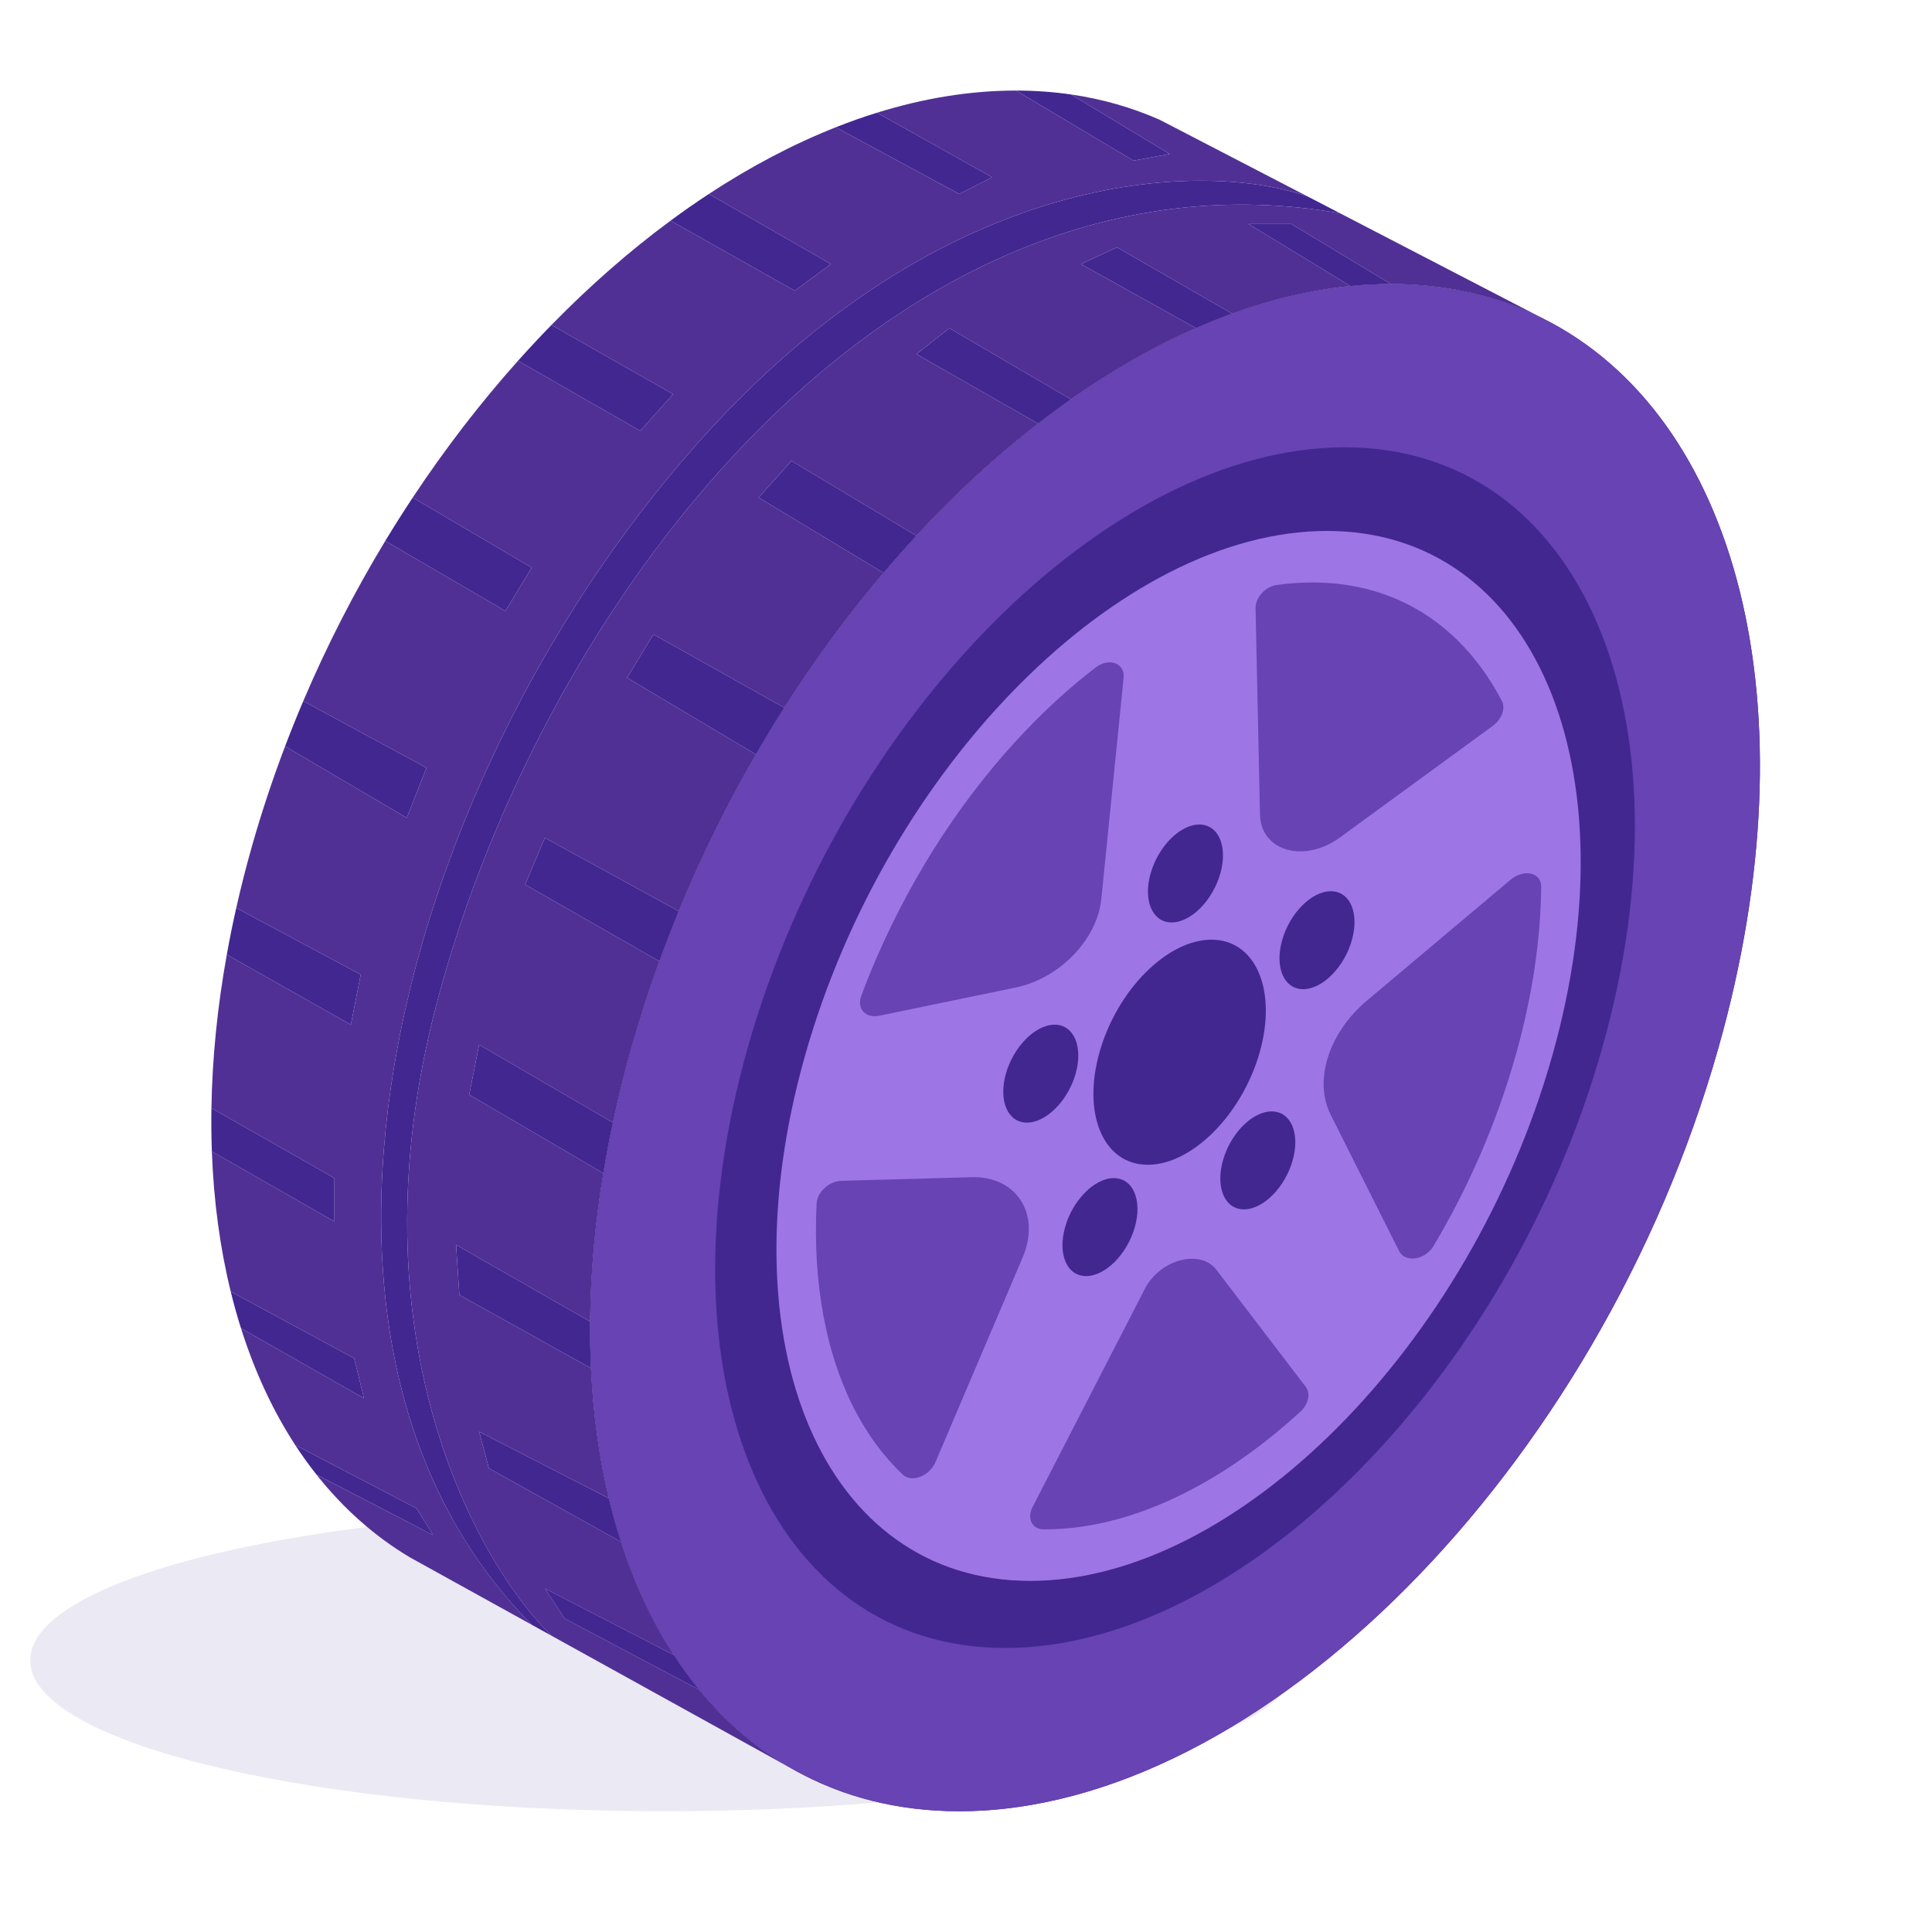 <svg width="64" height="64" viewBox="0 0 64 64" fill="none" xmlns="http://www.w3.org/2000/svg">
<path d="M1 55C1 57.761 10.402 60 22 60C33.598 60 43 57.761 43 55C43 52.239 33.598 50 22 50C10.402 50 1 52.239 1 55Z" fill="#EBE9F4"/>
<path d="M56.927 34.705C52.979 48.675 41.718 60 31.775 60C29.735 60 27.908 59.523 26.328 58.644C25.129 57.977 24.07 57.078 23.169 55.98C22.872 55.618 22.591 55.234 22.329 54.83C21.608 53.723 21.019 52.463 20.572 51.073C20.422 50.608 20.288 50.129 20.171 49.636C19.851 48.294 19.651 46.851 19.579 45.326C19.555 44.819 19.545 44.303 19.55 43.779C19.564 42.21 19.707 40.566 19.988 38.864C20.079 38.311 20.185 37.752 20.305 37.188C20.48 36.371 20.685 35.543 20.922 34.705C21.195 33.737 21.503 32.783 21.844 31.844C22.047 31.285 22.26 30.733 22.485 30.186C23.227 28.381 24.087 26.642 25.042 24.992C25.346 24.467 25.659 23.951 25.982 23.445C26.996 21.853 28.099 20.356 29.269 18.977C29.626 18.556 29.989 18.146 30.358 17.748C31.642 16.361 32.994 15.114 34.389 14.033C34.749 13.754 35.113 13.485 35.478 13.229C36.833 12.277 38.22 11.483 39.618 10.87C40.016 10.695 40.416 10.535 40.816 10.39C42.126 9.916 43.44 9.605 44.737 9.476C45.185 9.432 45.631 9.41 46.074 9.41C47.938 9.41 49.624 9.808 51.106 10.547C57.529 13.75 60.136 23.354 56.927 34.705Z" fill="#422791"/>
<path d="M56.927 34.705C52.979 48.675 41.718 60 31.775 60C29.735 60 27.908 59.523 26.328 58.644C25.129 57.977 24.07 57.078 23.169 55.98C22.872 55.618 22.591 55.234 22.329 54.83C21.608 53.723 21.019 52.463 20.572 51.073C20.422 50.608 20.288 50.129 20.171 49.636C19.851 48.294 19.651 46.851 19.579 45.326C19.555 44.819 19.545 44.303 19.55 43.779C19.564 42.21 19.707 40.566 19.988 38.864C20.079 38.311 20.185 37.752 20.305 37.188C20.48 36.371 20.685 35.543 20.922 34.705C21.195 33.737 21.503 32.783 21.844 31.844C22.047 31.285 22.26 30.733 22.485 30.186C23.227 28.381 24.087 26.642 25.042 24.992C25.346 24.467 25.659 23.951 25.982 23.445C26.996 21.853 28.099 20.356 29.269 18.977C29.626 18.556 29.989 18.146 30.358 17.748C31.642 16.361 32.994 15.114 34.389 14.033C34.749 13.754 35.113 13.485 35.478 13.229C36.833 12.277 38.22 11.483 39.618 10.87C40.016 10.695 40.416 10.535 40.816 10.39C42.126 9.916 43.44 9.605 44.737 9.476C45.185 9.432 45.631 9.41 46.074 9.41C47.938 9.41 49.624 9.808 51.106 10.547C51.126 10.557 51.145 10.566 51.164 10.576C57.545 13.808 60.126 23.389 56.927 34.705Z" fill="#6743B4"/>
<path d="M53.078 34.705C49.974 45.688 41.12 54.592 33.303 54.592C25.486 54.592 21.666 45.688 24.77 34.705C27.875 23.721 36.728 14.818 44.545 14.818C52.362 14.818 56.183 23.721 53.078 34.705Z" fill="#422791"/>
<path d="M51.419 34.978C48.705 44.583 40.962 52.369 34.127 52.369C27.291 52.369 23.95 44.583 26.665 34.978C29.379 25.374 37.121 17.588 43.957 17.588C50.793 17.588 54.134 25.374 51.419 34.978Z" fill="#9E75E5"/>
<path d="M36.483 29.779L37.221 22.452C37.27 21.971 36.744 21.766 36.293 22.113C35.486 22.733 34.702 23.442 33.953 24.228C31.993 26.285 30.277 28.865 29.036 31.733C28.857 32.148 28.687 32.569 28.529 32.995C28.372 33.415 28.677 33.741 29.125 33.648L33.654 32.711C35.102 32.411 36.347 31.12 36.483 29.779Z" fill="#6743B4"/>
<path d="M43.475 19.295C43.083 19.295 42.688 19.323 42.292 19.379C42.135 19.401 41.99 19.474 41.872 19.577C41.7 19.728 41.588 19.943 41.592 20.152L41.734 26.76L41.739 26.984C41.765 28.199 43.203 28.607 44.393 27.738L49.445 24.05C49.745 23.83 49.883 23.471 49.751 23.219C48.474 20.777 46.307 19.295 43.475 19.295Z" fill="#6743B4"/>
<path d="M50.204 34.978C50.762 33.004 51.036 31.116 51.054 29.375C51.059 28.899 50.479 28.773 50.04 29.142L45.283 33.145C44.016 34.21 43.512 35.793 44.078 36.922L46.346 41.442C46.547 41.84 47.209 41.745 47.495 41.264C48.638 39.34 49.572 37.214 50.204 34.978Z" fill="#6743B4"/>
<path d="M34.609 50.662C37.433 50.662 40.428 49.189 43.081 46.76C43.351 46.511 43.42 46.157 43.251 45.936L40.294 42.063C39.9 41.547 39.07 41.605 38.461 42.063C38.245 42.225 38.057 42.438 37.926 42.692L36.257 45.936L34.206 49.921C34.014 50.295 34.18 50.66 34.573 50.662C34.585 50.662 34.597 50.662 34.609 50.662Z" fill="#6743B4"/>
<path d="M33.876 41.656L30.988 48.437C30.794 48.892 30.205 49.129 29.909 48.85C29.268 48.247 28.725 47.508 28.289 46.654C27.363 44.84 26.921 42.51 27.051 39.87C27.07 39.487 27.468 39.127 27.874 39.116L30.794 39.035L32.185 38.996C33.68 38.955 34.486 40.223 33.876 41.656Z" fill="#6743B4"/>
<path d="M41.73 34.856C41.148 36.916 39.488 38.585 38.023 38.585C36.557 38.585 35.841 36.916 36.423 34.856C37.005 32.797 38.665 31.128 40.13 31.128C41.596 31.128 42.312 32.797 41.73 34.856Z" fill="#422791"/>
<path d="M40.425 28.935C40.172 29.831 39.449 30.557 38.812 30.557C38.174 30.557 37.862 29.831 38.115 28.935C38.369 28.039 39.091 27.313 39.729 27.313C40.366 27.313 40.678 28.039 40.425 28.935Z" fill="#422791"/>
<path d="M44.782 31.145C44.529 32.041 43.806 32.768 43.169 32.768C42.531 32.768 42.219 32.041 42.473 31.145C42.726 30.249 43.448 29.523 44.086 29.523C44.724 29.523 45.035 30.249 44.782 31.145Z" fill="#422791"/>
<path d="M42.821 38.439C42.568 39.335 41.846 40.062 41.208 40.062C40.57 40.062 40.259 39.335 40.512 38.439C40.765 37.543 41.487 36.817 42.125 36.817C42.763 36.817 43.074 37.543 42.821 38.439Z" fill="#422791"/>
<path d="M37.593 40.649C37.339 41.545 36.617 42.272 35.979 42.272C35.342 42.272 35.03 41.545 35.283 40.649C35.536 39.753 36.259 39.027 36.896 39.027C37.534 39.027 37.846 39.753 37.593 40.649Z" fill="#422791"/>
<path d="M35.632 35.566C35.379 36.462 34.656 37.188 34.019 37.188C33.381 37.188 33.069 36.462 33.322 35.566C33.576 34.67 34.298 33.944 34.936 33.944C35.573 33.944 35.885 34.67 35.632 35.566Z" fill="#422791"/>
<path d="M46.074 9.41C47.938 9.41 49.624 9.808 51.106 10.547C51.126 10.557 51.145 10.566 51.164 10.576L44.393 7.066C29.779 4.502 18.049 19.577 14.455 33.28C11.579 44.243 15.798 51.784 18.267 54.184L26.328 58.644C25.129 57.977 24.07 57.078 23.169 55.98L18.703 53.615L18.049 52.62L22.329 54.83C21.608 53.723 21.019 52.463 20.572 51.073L16.198 48.642L15.871 47.426L20.171 49.636C19.851 48.294 19.651 46.851 19.579 45.326L15.217 42.895L15.108 41.237L19.55 43.779C19.564 42.21 19.707 40.566 19.988 38.864L15.544 36.264L15.871 34.607L20.305 37.188C20.48 36.371 20.685 35.543 20.922 34.705C21.195 33.737 21.503 32.783 21.844 31.844L17.396 29.302L18.049 27.755L22.485 30.186C23.227 28.381 24.087 26.642 25.042 24.992L20.773 22.452L21.644 21.014L25.982 23.445C26.996 21.853 28.099 20.356 29.269 18.977L25.13 16.483L26.219 15.267L30.358 17.748C31.642 16.361 32.994 15.114 34.389 14.033L30.358 11.73L31.448 10.87L35.478 13.229C36.833 12.277 38.22 11.483 39.618 10.87L35.805 8.747L37.003 8.194L40.816 10.39C42.126 9.916 43.44 9.605 44.737 9.476L41.361 7.42H42.777L46.074 9.41Z" fill="#513095"/>
<path d="M10.485 48.85C11.367 49.965 12.404 50.89 13.583 51.592L17.614 53.822C8.176 44.304 13.256 25.434 23.481 14.272C31.66 5.343 40.116 5.377 43.321 6.51L38.419 3.969C37.508 3.565 36.526 3.281 35.478 3.129L38.746 5.1L37.548 5.321L33.655 3C32.139 3 30.595 3.254 29.051 3.734L32.864 5.873L31.775 6.426L27.687 4.216C26.269 4.777 24.859 5.521 23.481 6.426L27.526 8.747L26.328 9.631L22.213 7.31C20.851 8.315 19.528 9.475 18.267 10.766L22.298 13.057L21.208 14.272L17.16 11.951C15.918 13.341 14.747 14.86 13.672 16.483L17.614 18.803L16.742 20.24L12.762 17.919C11.746 19.598 10.832 21.375 10.046 23.224L14.128 25.434L13.474 27.092L9.444 24.721C9.027 25.818 8.656 26.937 8.334 28.074C8.144 28.748 7.975 29.415 7.826 30.076L11.949 32.286L11.622 33.944L7.513 31.623C7.196 33.383 7.03 35.084 7.004 36.706L11.078 39.027V40.464L7.018 38.143C7.078 39.79 7.29 41.345 7.643 42.785L11.731 44.995L12.058 46.321L7.983 44C8.435 45.431 9.038 46.729 9.779 47.868L13.801 49.968L14.346 50.852L10.485 48.85Z" fill="#513095"/>
<path d="M46.074 9.41L42.777 7.42H41.361L44.737 9.476C45.185 9.432 45.631 9.41 46.074 9.41Z" fill="#422791"/>
<path d="M40.816 10.39L37.003 8.194L35.805 8.747L39.618 10.87C40.016 10.695 40.416 10.535 40.816 10.39Z" fill="#422791"/>
<path d="M35.478 13.229L31.448 10.87L30.358 11.73L34.389 14.033C34.749 13.754 35.113 13.485 35.478 13.229Z" fill="#422791"/>
<path d="M30.358 17.748L26.219 15.267L25.13 16.483L29.269 18.977C29.626 18.556 29.989 18.146 30.358 17.748Z" fill="#422791"/>
<path d="M25.982 23.445L21.644 21.014L20.773 22.452L25.042 24.992C25.346 24.467 25.659 23.951 25.982 23.445Z" fill="#422791"/>
<path d="M22.485 30.186L18.049 27.755L17.396 29.302L21.844 31.844C22.047 31.285 22.26 30.733 22.485 30.186Z" fill="#422791"/>
<path d="M20.305 37.188L15.871 34.607L15.544 36.264L19.988 38.864C20.079 38.311 20.185 37.752 20.305 37.188Z" fill="#422791"/>
<path d="M19.55 43.779L15.108 41.237L15.217 42.895L19.579 45.326C19.555 44.819 19.545 44.303 19.55 43.779Z" fill="#422791"/>
<path d="M20.171 49.636L15.871 47.426L16.198 48.642L20.572 51.073C20.422 50.608 20.288 50.129 20.171 49.636Z" fill="#422791"/>
<path d="M22.329 54.83L18.049 52.62L18.703 53.615L23.169 55.98C22.872 55.618 22.591 55.234 22.329 54.83Z" fill="#422791"/>
<path d="M10.485 48.85L14.346 50.852L13.801 49.968L9.779 47.868C10.002 48.21 10.237 48.538 10.485 48.85Z" fill="#422791"/>
<path d="M7.983 44L12.058 46.321L11.731 44.995L7.643 42.785C7.744 43.2 7.858 43.605 7.983 44Z" fill="#422791"/>
<path d="M7.018 38.143L11.078 40.464V39.027L7.004 36.706C6.996 37.192 7.001 37.672 7.018 38.143Z" fill="#422791"/>
<path d="M7.513 31.623L11.622 33.944L11.949 32.286L7.826 30.076C7.709 30.596 7.604 31.112 7.513 31.623Z" fill="#422791"/>
<path d="M9.444 24.721L13.474 27.092L14.128 25.434L10.046 23.224C9.836 23.718 9.635 24.217 9.444 24.721Z" fill="#422791"/>
<path d="M12.762 17.919L16.742 20.24L17.614 18.803L13.672 16.483C13.36 16.953 13.057 17.432 12.762 17.919Z" fill="#422791"/>
<path d="M17.16 11.951L21.208 14.272L22.298 13.057L18.267 10.766C17.892 11.15 17.523 11.545 17.16 11.951Z" fill="#422791"/>
<path d="M22.213 7.31L26.328 9.631L27.526 8.747L23.481 6.426C23.055 6.705 22.632 7 22.213 7.31Z" fill="#422791"/>
<path d="M27.687 4.216L31.775 6.426L32.864 5.873L29.051 3.734C28.596 3.875 28.141 4.036 27.687 4.216Z" fill="#422791"/>
<path d="M33.655 3L37.548 5.321L38.746 5.1L35.478 3.129C34.891 3.044 34.283 3 33.655 3Z" fill="#422791"/>
<path d="M43.321 6.51C40.116 5.377 31.66 5.343 23.481 14.272C13.256 25.434 8.176 44.304 17.614 53.822L18.267 54.184C15.798 51.784 11.579 44.243 14.455 33.28C18.049 19.577 29.779 4.502 44.393 7.066L43.321 6.51Z" fill="#422791"/>
</svg>
